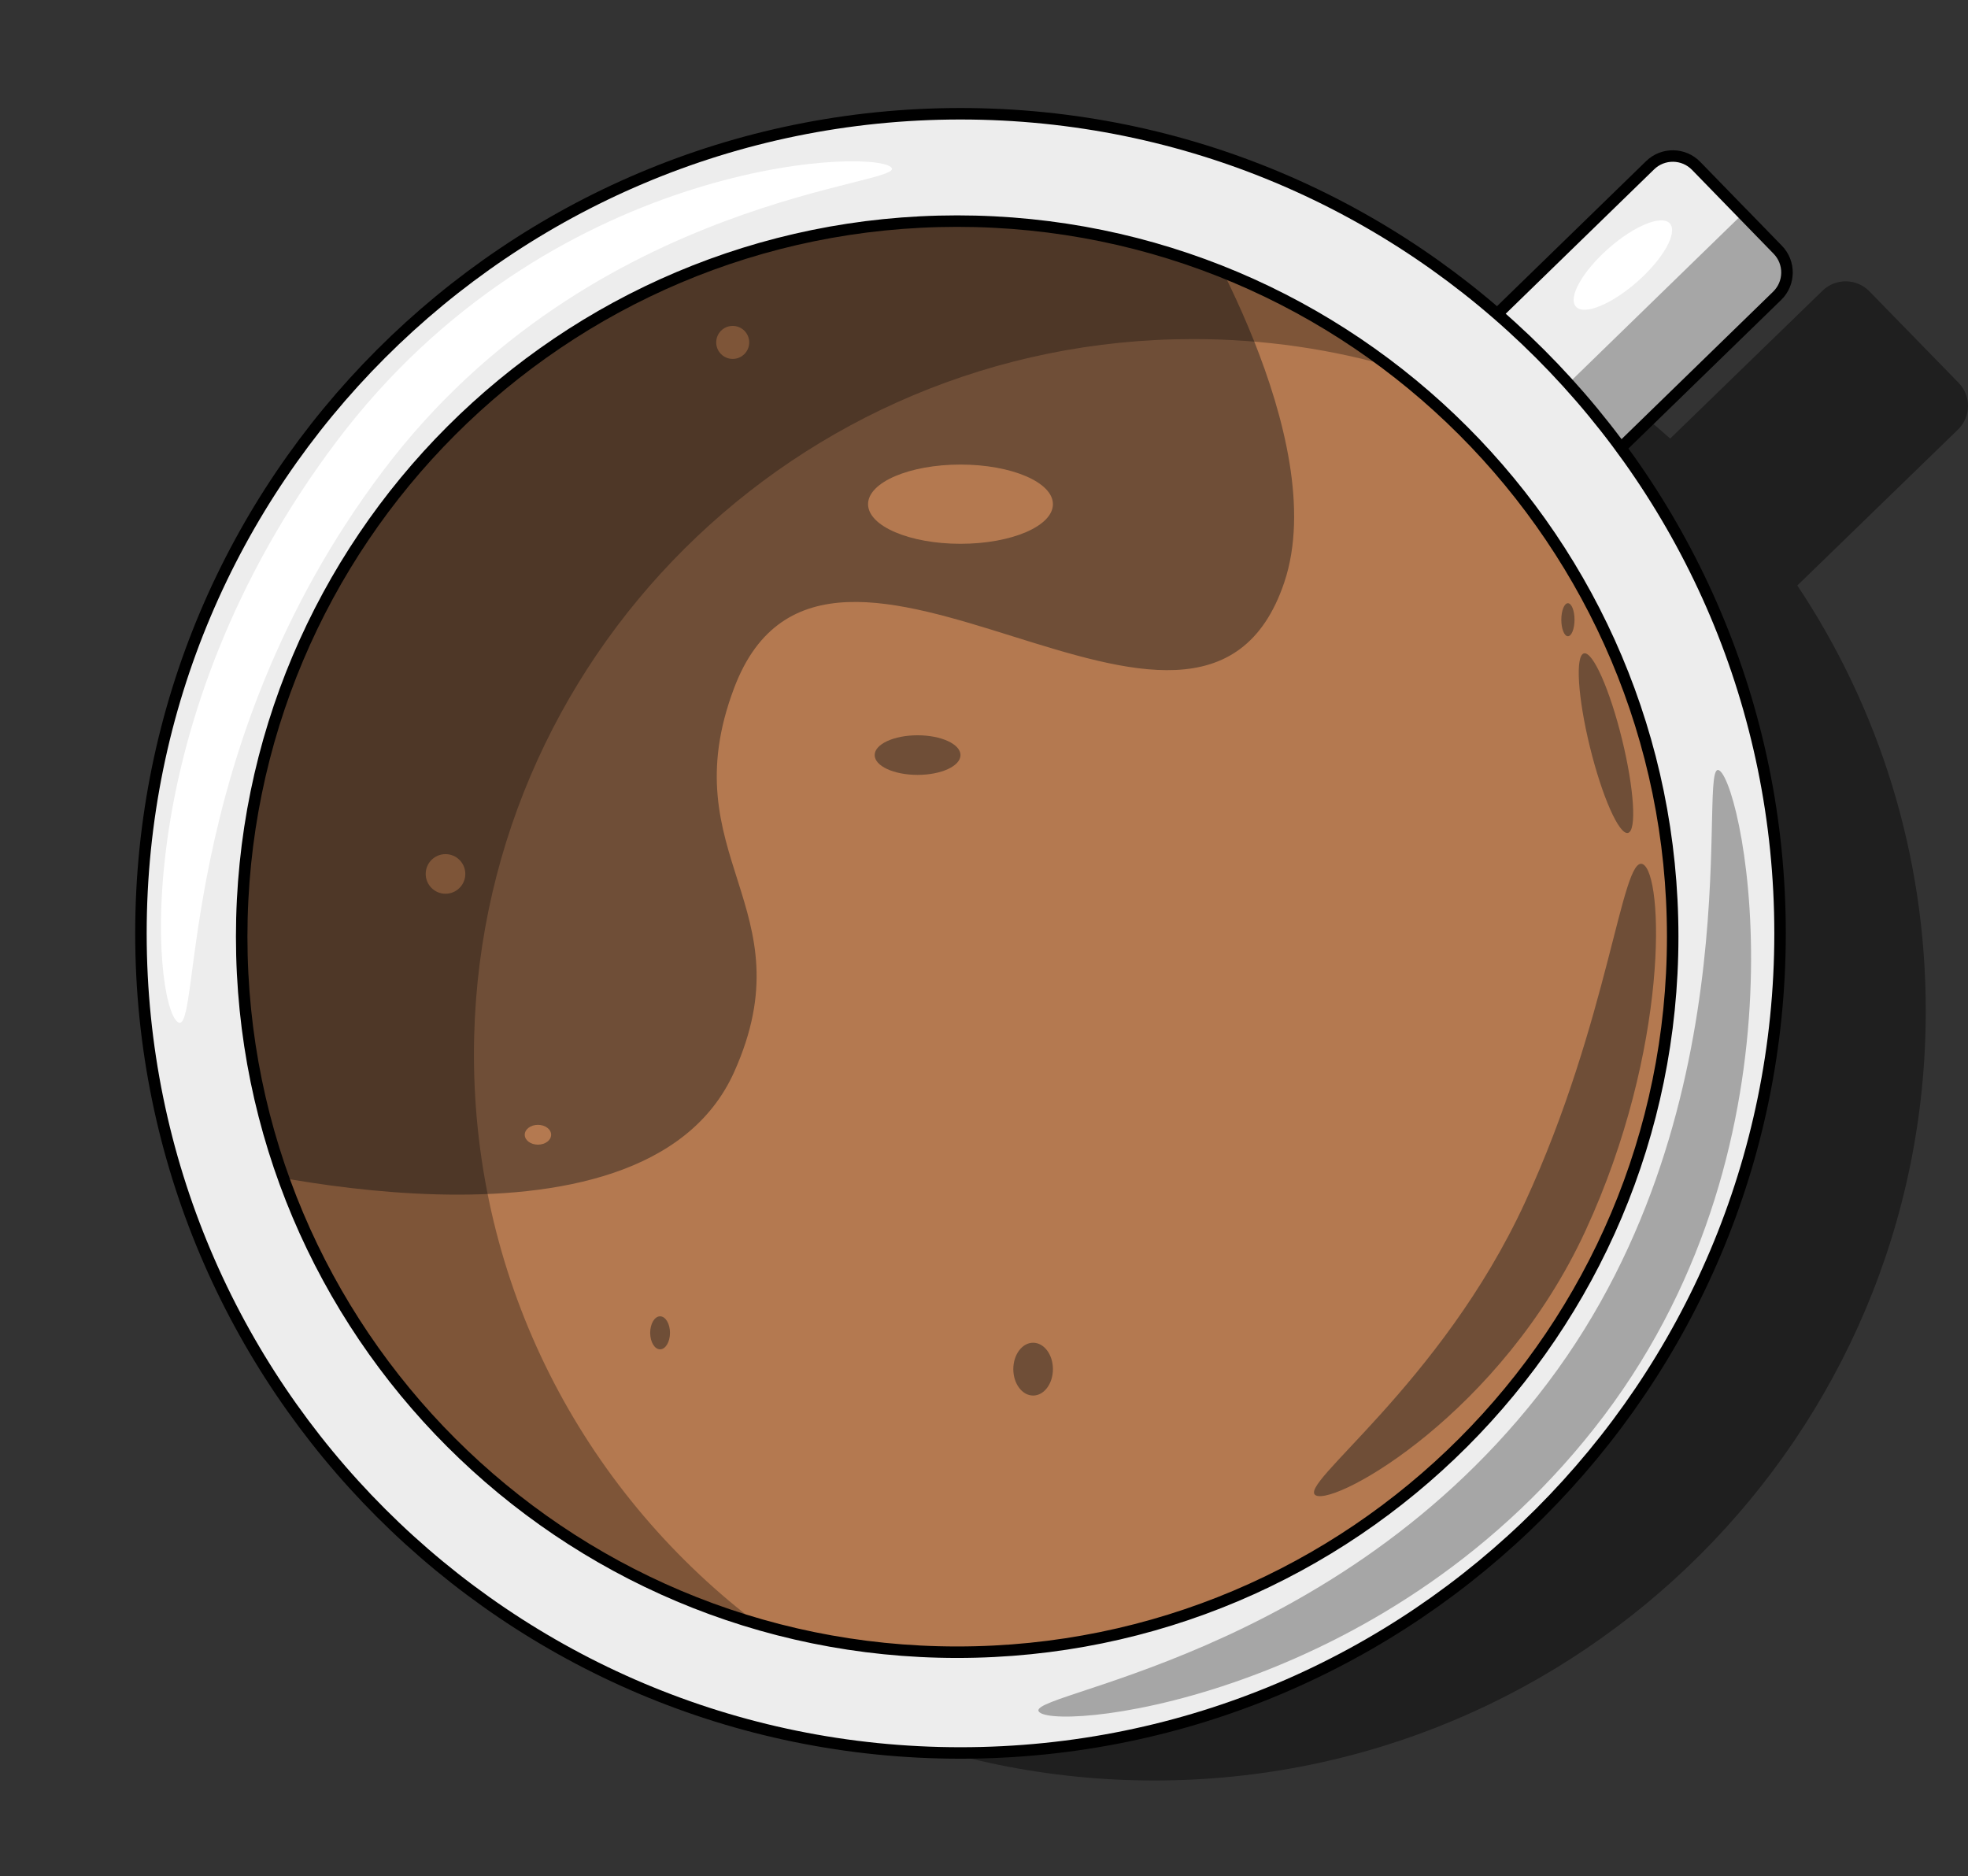<svg width="514" height="490" viewBox="0 0 514 490" fill="none" xmlns="http://www.w3.org/2000/svg">
<rect x="0" y="0" width="514" height="490" fill="#333333" stroke="none"/>
<path d="M301.484 465C412.761 465 502.968 375.009 502.968 264C502.968 222.926 490.619 184.73 469.422 152.905L511.382 112.184C514.806 108.861 514.881 103.4 511.551 99.985L488.244 76.085C484.914 72.67 479.439 72.594 476.016 75.917L436.213 114.545C400.519 82.501 353.284 63 301.484 63C190.208 63 100 152.991 100 264C100 375.009 190.208 465 301.484 465Z" fill="black" fill-opacity="0.4"/>
<ellipse cx="250" cy="242.5" rx="194" ry="193.5" fill="#B47950"/>
<path d="M236.583 40L309.946 53.768C309.946 53.768 348.096 114.463 335.42 152.112C313.339 217.693 216.263 114.878 191.751 179.649C175.086 223.683 211.051 236.939 191.751 279.96C167.623 333.738 54.639 303.562 54.639 303.562L46 254.467V205.372L76.612 136.377L108.198 96.056L162.202 59.669L236.583 40Z" fill="#6F4E37"/>
<ellipse cx="250.861" cy="131.674" rx="24.142" ry="10.347" fill="#B47950"/>
<circle cx="191.369" cy="89.426" r="4.311" fill="#B47950"/>
<circle cx="116.357" cy="228.241" r="5.173" fill="#B47950"/>
<ellipse cx="140.498" cy="296.356" rx="3.449" ry="2.587" fill="#B47950"/>
<ellipse cx="419.446" cy="194.085" rx="4.311" ry="24.142" transform="rotate(-13.783 419.446 194.085)" fill="#6F4E37"/>
<path d="M429.055 225.695C434.524 228.218 436.063 273.815 414.119 321.377C392.174 368.939 349.184 393.088 343.716 390.565C338.247 388.041 376.331 361.629 398.275 314.067C420.22 266.505 423.586 223.172 429.055 225.695Z" fill="#6F4E37"/>
<ellipse cx="239.652" cy="197.202" rx="11.209" ry="5.173" fill="#6F4E37"/>
<ellipse cx="409.507" cy="161.851" rx="1.724" ry="4.311" fill="#6F4E37"/>
<ellipse cx="172.4" cy="348.088" rx="2.587" ry="4.311" fill="#6F4E37"/>
<ellipse cx="269.829" cy="357.572" rx="5.173" ry="6.898" fill="#6F4E37"/>
<path d="M196.498 423C152.254 388.821 123.784 335.404 123.784 275.374C123.784 172.195 207.89 88.552 311.641 88.552C330.177 88.552 348.086 91.222 365 96.196C333.198 71.628 293.245 57 249.857 57C146.106 57 62 140.643 62 243.822C62 328.567 118.738 400.133 196.498 423Z" fill="black" fill-opacity="0.3"/>
<path d="M430.976 43.155C434.341 39.881 439.722 39.956 442.996 43.32L464.312 65.233C467.586 68.598 467.512 73.979 464.147 77.252L420.939 119.286L387.768 85.188L430.976 43.155Z" fill="#EDEDED" stroke="black" stroke-width="3"/>
<path d="M456.251 54.795L465.388 64.187C469.239 68.145 469.151 74.477 465.193 78.328L420.91 121.407L404.801 104.847L456.251 54.795Z" fill="black" fill-opacity="0.3"/>
<ellipse cx="423.862" cy="69.226" rx="16.382" ry="5.743" transform="rotate(-41.461 423.862 69.226)" fill="white"/>
<path d="M464.913 243.761C464.913 361.979 369.079 457.813 250.861 457.813C132.643 457.813 36.809 361.979 36.809 243.761C36.809 125.543 132.643 29.709 250.861 29.709C369.079 29.709 464.913 125.543 464.913 243.761ZM249.999 431.498C353.207 431.498 436.873 347.831 436.873 244.623C436.873 141.415 353.207 57.748 249.999 57.748C146.791 57.748 63.124 141.415 63.124 244.623C63.124 347.831 146.791 431.498 249.999 431.498Z" fill="#EDEDED" stroke="black" stroke-width="3"/>
<path d="M418.991 369.643C363.969 442.66 278.019 452.114 271.554 447.242C265.089 442.37 349.311 434.038 404.334 361.021C459.357 288.004 442.677 196.4 449.143 201.272C455.608 206.143 474.014 296.627 418.991 369.643Z" fill="black" fill-opacity="0.3"/>
<path d="M87.904 115.292C142.927 42.275 226.15 38.708 232.615 43.579C239.08 48.451 154.998 50.035 99.975 123.052C44.952 196.069 52.843 271.763 46.378 266.891C39.913 262.019 32.881 188.309 87.904 115.292Z" fill="white"/>
</svg>
